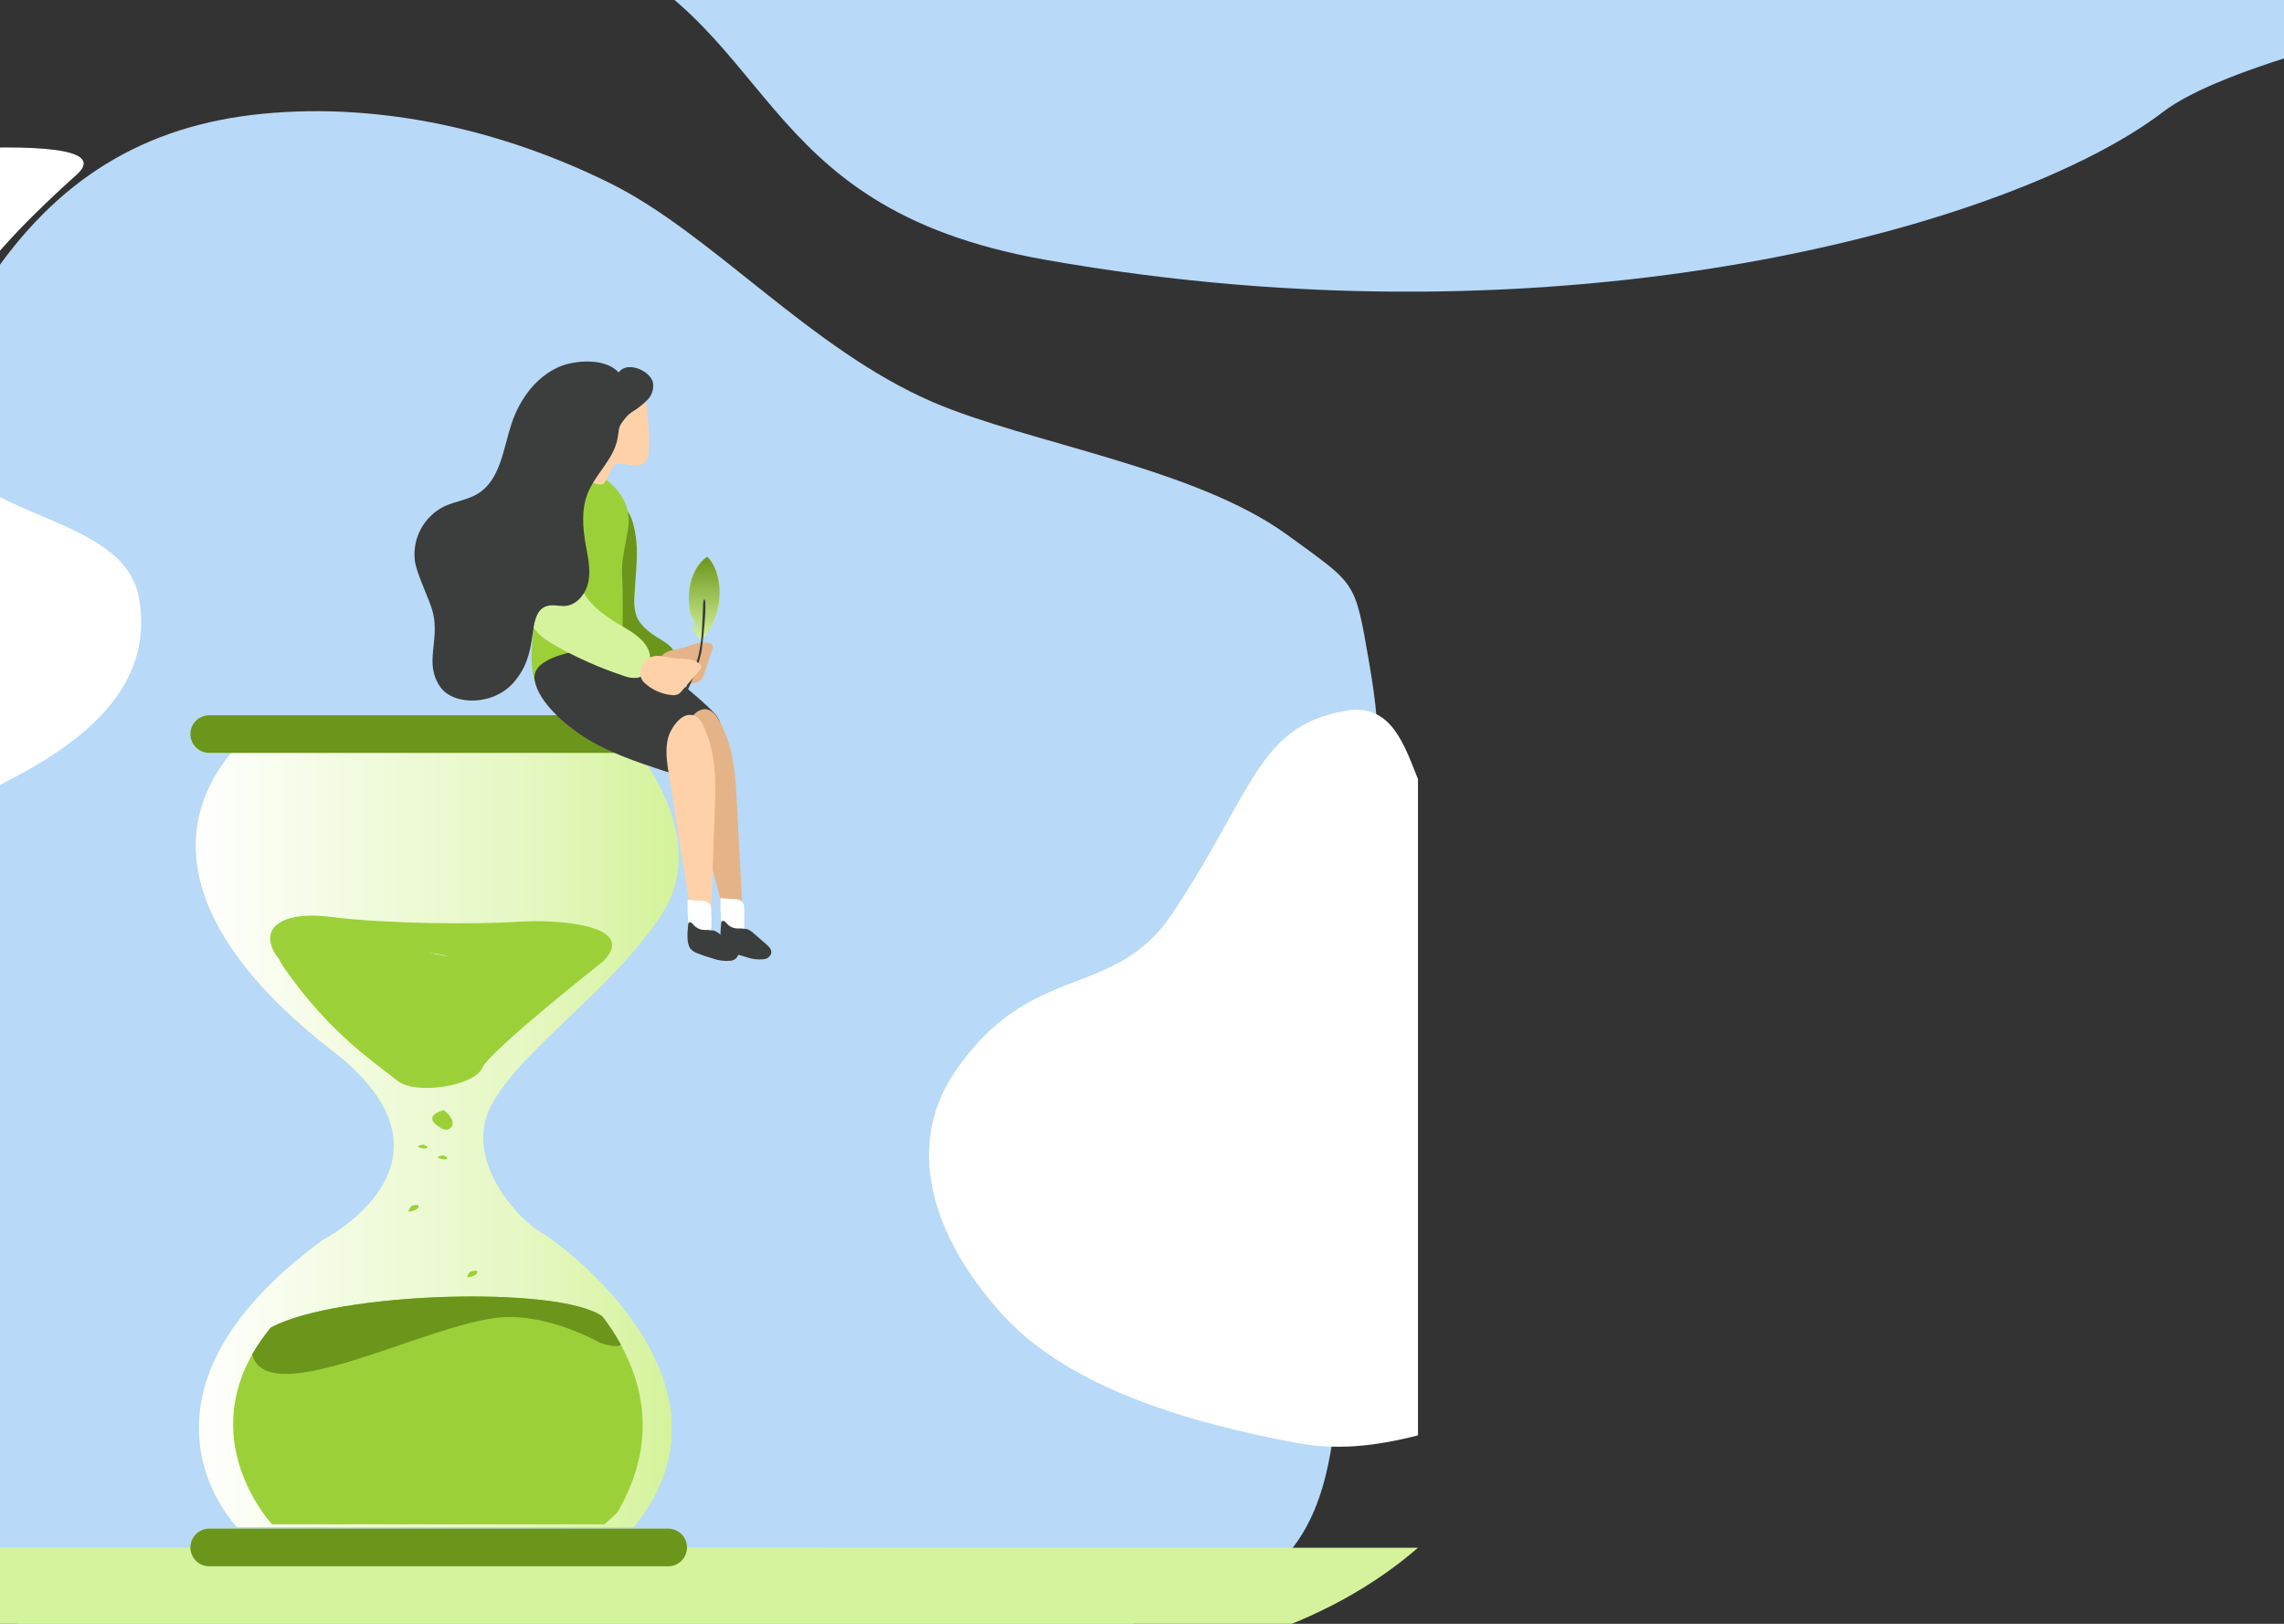 <svg width="1440" height="1024" viewBox="0 0 1440 1024" fill="none" xmlns="http://www.w3.org/2000/svg">
<rect x="0" y="0" width="1440" height="1024" fill="#333333" stroke="none"/>
<g clip-path="url(#clip0)">
<path d="M-125.719 968.002C-110.302 977.328 -92.983 985.829 -74.919 995C-5.978 1030.22 74.398 1034.03 150.278 1036.91L513.639 1050.83C574.846 1053.14 638.34 1055.08 694.691 1031.09C727.187 1016.87 789.271 1006.97 812.057 979.738C848.519 937.128 839.46 870.495 851.691 815.288C871.682 724.968 865.336 631.248 866.852 538.764C867.725 484.897 872.487 471.217 863.263 418.123C854.038 365.028 855.457 369.413 812.057 337.623C753.702 294.91 648.763 279.623 588.263 253.623C511.139 220.479 449.015 147.472 384.904 115.657C317.736 82.373 241.24 64.546 166.209 71.682C90.355 78.947 35.367 113.57 -7.134 177.124C-36.45 220.98 -54.275 271.534 -58.962 324.119C-64.435 385.947 -51.536 448.753 -60.684 510.194C-78.671 630.578 -177.958 728.369 -188.982 849.602C-194.763 912.898 -166.755 943.245 -125.719 968.002Z" fill="#B8D9F7"/>
<path d="M-229 976C-209.857 984.425 -196.148 998.277 -173.719 1006.56C-88.12 1038.38 19.471 1035.65 113.684 1038.26L564.843 1050.83C640.839 1052.92 719.675 1054.67 789.641 1033C829.989 1020.15 865.708 1000.65 894 976.047L-229 976Z" fill="#D5F39C
"/>
<path d="M401.462 344.732C401.882 355.274 400.436 365.723 399.97 376.335C399.61 380.259 399.998 384.216 401.112 387.996C403.724 395.273 410.811 399.821 417.433 403.833C421.63 406.375 426.409 410.013 425.826 414.911C425.423 416.757 424.433 418.423 423.003 419.659C421.574 420.895 419.784 421.635 417.899 421.768C414.12 421.937 410.355 421.201 406.918 419.622C399.883 417.333 393.436 413.528 388.032 408.474C377.471 397.489 377.121 380.486 377.914 365.256C378.59 352.475 379.686 338.435 386.167 327.053C396.612 308.862 401.089 335.613 401.462 344.732Z" fill="#D5F39C
"/>
<path d="M401.462 344.732C401.882 355.274 400.436 365.723 399.97 376.335C399.61 380.259 399.998 384.216 401.112 387.996C403.724 395.273 410.811 399.821 417.433 403.833C421.63 406.375 426.409 410.013 425.826 414.911C425.423 416.757 424.433 418.423 423.003 419.659C421.574 420.895 419.784 421.635 417.899 421.768C414.12 421.937 410.355 421.201 406.918 419.622C399.883 417.333 393.436 413.528 388.032 408.474C377.471 397.489 377.121 380.486 377.914 365.256C378.59 352.475 379.686 338.435 386.167 327.053C396.612 308.862 401.089 335.613 401.462 344.732Z" fill="#6B951B
"/>
<path d="M436.212 393.704C436.566 397.154 439.976 401.702 441.993 403.65C458.699 386.169 455.277 359.684 445.831 351.057C434.613 358.988 432.551 375.763 435.499 387.375L440.369 397.111L436.212 393.704Z" fill="#D5F39C
"/>
<path d="M436.212 393.704C436.566 397.154 439.976 401.702 441.993 403.65C458.699 386.169 455.277 359.684 445.831 351.057C434.613 358.988 432.551 375.763 435.499 387.375L440.369 397.111L436.212 393.704Z" fill="url(#paint0_linear)"/>
<path d="M432.611 407.937C437.437 406.258 442.567 403.972 447.393 405.605C447.854 405.708 448.283 405.921 448.644 406.226C449.006 406.53 449.288 406.917 449.468 407.354C449.569 407.996 449.48 408.652 449.211 409.243L443.616 425.826C443.363 426.651 442.994 427.437 442.52 428.158C441.409 429.425 439.908 430.287 438.253 430.607C432.178 432.286 425.726 431.984 419.834 429.744C413.726 427.412 413.19 419.902 416.43 414.631C419.671 409.36 427.015 409.873 432.611 407.937Z" fill="#E4B387"/>
<path d="M443.989 377.967C443.116 378.437 443.305 382.226 443.116 385.66C442.533 396.252 442.684 402.62 440.515 412.625C438.347 422.631 431.679 431.494 430.443 441.709C435.363 431.634 439.769 422.071 442.264 411.016C442.707 408.287 446.391 377.967 443.989 377.967Z" fill="#3B3E3C"/>
<path d="M401.858 473.708C401.858 473.708 448.162 529.03 417.293 576.445C386.424 623.861 331.656 659.125 310.813 694.996C289.969 730.867 327.786 769.769 340.912 777.046C354.039 784.323 473.622 872.507 399.55 963.07H149.542C149.542 963.07 68.522 881.02 203.563 781.92C203.563 781.92 300.018 732.686 209.741 662.764C119.465 592.842 103.261 526.278 146.068 474.314L401.858 473.708Z" fill="#D5F39C
"/>
<path d="M401.858 473.708C401.858 473.708 448.162 529.03 417.293 576.445C386.424 623.861 331.656 659.125 310.813 694.996C289.969 730.867 327.786 769.769 340.912 777.046C354.039 784.323 473.622 872.507 399.55 963.07H149.542C149.542 963.07 68.522 881.02 203.563 781.92C203.563 781.92 300.018 732.686 209.741 662.764C119.465 592.842 103.261 526.278 146.068 474.314L401.858 473.708Z" fill="url(#paint1_linear)"/>
<path d="M131.892 451.062H421.28C427.821 451.062 433.124 456.366 433.124 462.91V462.933C433.124 469.476 427.821 474.781 421.28 474.781H131.892C125.351 474.781 120.048 469.476 120.048 462.933V462.91C120.048 456.366 125.351 451.062 131.892 451.062Z" fill="#D5F39C
"/>
<path d="M131.892 964.003H421.28C427.821 964.003 433.124 969.307 433.124 975.851V975.874C433.124 982.417 427.821 987.722 421.28 987.722H131.892C125.351 987.722 120.048 982.417 120.048 975.874V975.851C120.048 969.307 125.351 964.003 131.892 964.003Z" fill="#D5F39C
"/>
<path d="M131.892 451.062H421.28C427.821 451.062 433.124 456.366 433.124 462.91V462.933C433.124 469.476 427.821 474.781 421.28 474.781H131.892C125.351 474.781 120.048 469.476 120.048 462.933V462.91C120.048 456.366 125.351 451.062 131.892 451.062Z" fill="#6B951B
"/>
<path d="M131.892 964.003H421.28C427.821 964.003 433.124 969.307 433.124 975.851V975.874C433.124 982.417 427.821 987.722 421.28 987.722H131.892C125.351 987.722 120.048 982.417 120.048 975.874V975.851C120.048 969.307 125.351 964.003 131.892 964.003Z" fill="#6B951B
"/>
<path d="M170.642 837.103C213.006 814.479 353.176 810.724 379.779 830.106C354.948 797.22 320.838 777.862 320.838 777.862C287.264 756.872 249.074 775.11 249.074 775.11C249.074 775.11 200.509 799.972 170.642 837.103Z" fill="url(#paint2_linear)"/>
<path d="M171.528 961.25H381.038L389.128 953.974C413.05 913.019 407.174 876.845 391.46 848.064C388.015 841.84 384.119 835.877 379.802 830.222C353.2 810.724 213.029 814.479 170.666 837.219C166.33 842.572 162.431 848.266 159.008 854.245C156.745 858.196 154.766 862.303 153.086 866.536C132.196 919.316 171.528 961.25 171.528 961.25Z" fill="#9CD039"/>
<path d="M158.938 854.128C168.941 890.559 268.683 834.98 315.15 830.805C345.832 828.076 378.24 846.758 378.24 846.758C378.24 846.758 388.709 850.56 391.507 848.018C388.062 841.793 384.165 835.83 379.849 830.176C353.247 810.678 213.076 814.433 170.713 837.172C166.339 842.499 162.402 848.169 158.938 854.128Z" fill="#6B951B
"/>
<path d="M380.268 606.229C380.268 606.229 308.504 662.764 303.865 673.702C299.225 684.641 261.897 691.031 250.24 681.305C238.582 671.58 208.972 653.038 179.642 611.08C150.311 569.122 246.766 596.503 279.174 602.59C311.582 608.678 367.142 569.145 380.268 606.229Z" fill="#9CD039
"/>
<path d="M380.269 606.229C380.269 606.229 352.477 624.467 327.786 618.987C303.096 613.506 286.892 597.716 252.945 600.748C218.998 603.78 185.051 618.38 174.233 602.591C163.415 586.801 175.002 573.997 208.972 578.265C242.942 582.533 299.249 583.116 326.247 581.297C353.246 579.478 402.628 583.746 380.269 606.229Z" fill="#9CD039
"/>
<path d="M380.269 606.229C380.269 606.229 352.477 624.467 327.786 618.987C303.096 613.506 286.892 597.716 252.945 600.748C218.998 603.78 185.051 618.38 174.233 602.591C163.415 586.801 175.002 573.997 208.972 578.265C242.942 582.533 299.249 583.116 326.247 581.297C353.246 579.478 402.628 583.746 380.269 606.229Z" fill="url(#paint3_linear)"/>
<path d="M279.92 700.267C281.893 701.564 283.499 703.347 284.583 705.444C284.973 706.089 285.224 706.807 285.321 707.554C285.417 708.301 285.356 709.06 285.143 709.783C284.813 710.575 284.251 711.248 283.531 711.715C282.811 712.181 281.967 712.418 281.109 712.395C279.646 712.255 278.253 711.696 277.099 710.785C274.767 709.269 272.203 707.334 272.553 704.978C272.902 702.622 276.539 700.943 279.664 700.01" fill="#9CD039"/>
<path d="M266.911 721.841C267.696 722.041 268.434 722.398 269.079 722.89C269.405 723.17 269.592 723.473 269.335 723.776C268.807 724.172 268.152 724.363 267.493 724.313C266.869 724.275 266.251 724.166 265.652 723.986C264.579 723.66 263.32 723.263 263.577 722.797C263.833 722.33 265.395 721.981 266.817 721.794" fill="#9CD039"/>
<path d="M279.454 728.674C280.24 728.875 280.977 729.232 281.622 729.724C281.949 730.004 282.112 730.33 281.879 730.61C281.35 731.006 280.695 731.197 280.037 731.146C279.411 731.121 278.792 731.011 278.195 730.82C277.122 730.517 275.863 730.12 276.097 729.63C276.33 729.141 277.938 728.814 279.361 728.628" fill="#9CD039"/>
<path d="M259.519 760.51C260.53 760.079 261.615 759.85 262.713 759.834C263.32 759.834 263.856 759.974 263.996 760.417C263.981 760.783 263.881 761.141 263.703 761.461C263.525 761.781 263.273 762.054 262.97 762.259C262.362 762.72 261.685 763.082 260.965 763.332C259.636 763.845 258.144 764.358 257.701 763.822C257.258 763.286 258.353 761.746 259.403 760.51" fill="#9CD039"/>
<path d="M296.544 801.978C297.547 801.55 298.624 801.32 299.715 801.302C300.344 801.302 300.881 801.465 300.997 801.885C301.114 802.305 300.764 803.098 299.995 803.727C299.382 804.194 298.697 804.557 297.966 804.8C296.661 805.313 295.145 805.826 294.726 805.29C294.306 804.754 295.378 803.214 296.404 801.978" fill="#9CD039"/>
<path d="M396.333 330.179C396.687 323.977 395.053 317.825 391.67 312.617C388.289 307.452 383.766 303.135 378.45 299.999C375.548 297.905 372.023 296.853 368.448 297.014C365.487 297.387 355.228 286.238 352.827 288.011C346.066 293.025 347.418 311.567 341.682 317.748C340.178 326.039 339.243 334.424 338.884 342.843L335.457 406.421C334.898 416.94 334.618 428.392 340.913 436.741C356.766 430.98 372.192 424.106 387.077 416.17C388.793 415.557 390.242 414.365 391.174 412.798C392.106 411.231 392.463 409.389 392.183 407.588C392.812 391.775 392.812 375.915 392.183 360.102C391.903 351.612 395.633 338.668 396.333 330.179Z" fill="#9CD039"/>
<path d="M396.333 330.179C396.687 323.977 395.053 317.825 391.67 312.617C388.289 307.452 383.766 303.135 378.45 299.999C375.548 297.905 372.023 296.853 368.448 297.014C365.487 297.387 355.228 286.238 352.827 288.011C346.066 293.025 347.418 311.567 341.682 317.748C340.178 326.039 339.243 334.424 338.884 342.843L335.457 406.421C334.898 416.94 334.618 428.392 340.913 436.741C356.766 430.98 372.192 424.106 387.077 416.17C388.793 415.557 390.242 414.365 391.174 412.798C392.106 411.231 392.463 409.389 392.183 407.588C392.812 391.775 392.812 375.915 392.183 360.102C391.903 351.612 395.633 338.668 396.333 330.179Z" fill="url(#paint4_linear)"/>
<path d="M409.063 282.437V284.256C409.125 286.541 408.499 288.792 407.267 290.716C404.936 293.608 400.692 293.725 397.079 293.189C394.262 292.473 391.339 292.276 388.452 292.606C385.584 293.235 382.413 304.99 379.662 305.456C374.649 306.319 364.018 300.162 360.567 297.06C360.217 296.757 364.228 287.731 364.088 287.241C363.971 286.766 363.971 286.27 364.088 285.795L369.683 259.767C370.202 256.063 371.549 252.523 373.624 249.411C375.275 247.399 377.375 245.802 379.755 244.747C387.659 241.132 399.247 242.415 405.029 249.598C408.083 253.4 408.037 260 408.526 264.665C409.15 270.567 409.33 276.508 409.063 282.437Z" fill="#FFD1A9"/>
<path d="M367.841 464.472C383.276 474.431 400.902 480.308 418.319 486.069C422.609 487.492 427.645 488.845 431.445 486.559C433.593 485.049 435.293 482.986 436.365 480.588C443.219 467.574 460.356 463.702 451.939 451.645C448.372 446.513 428.158 429.698 423.168 425.989C413.283 418.643 402.931 411.086 390.783 409.057C385.078 408.229 379.283 408.229 373.577 409.057C362.549 410.386 334.734 414.631 337.065 428.788C339.397 442.945 356.673 457.195 367.841 464.472Z" fill="#3B3E3C"/>
<path d="M363.178 340.721C363.178 350.05 362.199 359.379 365.277 368.148C369.404 379.81 380.175 387.81 390.923 394.107C397.568 398.025 404.773 401.967 408.34 408.777C411.907 415.587 409.389 426.129 401.812 427.435C398.869 427.737 395.897 427.304 393.162 426.176C378.492 421.325 364.321 415.077 350.845 407.518C345.319 404.392 339.723 400.871 336.319 395.53C333.368 390.122 331.769 384.081 331.656 377.921C330.551 364.703 330.943 351.402 332.822 338.272C334.994 327.93 339.04 318.073 344.759 309.188C363.178 284.233 363.178 326.96 363.178 340.721Z" fill="#D5F39C"/>
<path d="M363.178 340.721C363.178 350.05 362.199 359.379 365.277 368.148C369.404 379.81 380.175 387.81 390.923 394.107C397.568 398.025 404.773 401.967 408.34 408.777C411.907 415.587 409.389 426.129 401.812 427.435C398.869 427.737 395.897 427.304 393.162 426.176C378.492 421.325 364.321 415.077 350.845 407.518C345.319 404.392 339.723 400.871 336.319 395.53C333.368 390.122 331.769 384.081 331.656 377.921C330.551 364.703 330.943 351.402 332.822 338.272C334.994 327.93 339.04 318.073 344.759 309.188C363.178 284.233 363.178 326.96 363.178 340.721Z" fill="url(#paint5_linear)"/>
<path d="M464.529 505.544L468.516 581.88C459.19 581.297 454.947 570.475 452.708 561.542C446.367 536.198 440.017 510.854 433.66 485.509C431.795 478 429.883 470.186 431.328 462.583C432.354 457.195 437.204 447.843 443.662 447.26C450.54 446.653 454.154 455.493 456.532 460.81C462.757 474.781 463.76 490.524 464.529 505.544Z" fill="#E4B387"/>
<path d="M450.657 510.698L447.952 587.081C438.836 585.681 435.455 574.533 433.963 565.437C429.86 539.642 425.749 513.839 421.63 488.028C420.417 480.378 419.298 472.449 421.303 464.985C422.795 459.714 428.438 450.828 434.919 450.805C441.914 450.805 444.642 459.901 446.577 465.428C451.566 479.819 451.193 495.771 450.657 510.698Z" fill="#FFD1A9"/>
<path d="M454.527 566.37L463.2 567C464.1 566.947 465 567.08 465.846 567.389C466.692 567.697 467.466 568.176 468.12 568.796C468.829 569.89 469.179 571.178 469.123 572.481C469.356 577.145 469.402 581.81 469.123 586.288C469.169 586.472 469.169 586.664 469.123 586.848C468.99 587.005 468.82 587.126 468.629 587.199C468.437 587.272 468.23 587.296 468.027 587.267C464.71 587.239 461.453 586.373 458.561 584.748C457.331 584.173 456.271 583.289 455.483 582.183C454.768 580.851 454.407 579.357 454.434 577.845C454.201 573.95 454.108 570.032 454.247 566.183L454.527 566.37Z" fill="#fff"/>
<path d="M454.714 582.066C454.732 581.738 454.828 581.418 454.994 581.133C455.213 580.905 455.504 580.76 455.819 580.721C456.133 580.683 456.451 580.755 456.719 580.924C457.236 581.293 457.693 581.742 458.071 582.253C459.569 584.022 461.672 585.169 463.97 585.472C466.309 585.417 468.649 585.557 470.964 585.891C472.635 586.544 474.151 587.537 475.418 588.807L482.972 595.337C484.744 596.853 486.679 598.836 486.259 601.144C485.93 602.155 485.313 603.049 484.485 603.715C483.658 604.382 482.654 604.793 481.596 604.899C477.777 605.317 473.913 604.838 470.311 603.5C466.952 602.6 463.65 601.494 460.426 600.188C458.734 599.584 457.225 598.556 456.043 597.203C453.455 593.728 454.317 586.148 454.714 582.066Z" fill="#3B3E3C"/>
<path d="M433.707 567.396L442.45 568.073C443.353 568.022 444.256 568.156 445.105 568.464C445.955 568.773 446.733 569.251 447.393 569.868C448.081 570.971 448.422 572.255 448.372 573.553C448.629 578.218 448.652 582.883 448.489 587.361C448.486 587.56 448.446 587.758 448.372 587.944C448.241 588.095 448.074 588.21 447.887 588.279C447.699 588.349 447.497 588.369 447.3 588.34C443.973 588.326 440.706 587.459 437.81 585.821C436.581 585.256 435.52 584.379 434.733 583.279C434.045 581.937 433.693 580.449 433.707 578.941C433.443 575.023 433.373 571.136 433.497 567.28L433.707 567.396Z" fill="#fff"/>
<path d="M433.893 583.023C433.896 582.687 433.984 582.358 434.15 582.066C434.374 581.836 434.671 581.691 434.99 581.657C435.31 581.623 435.631 581.702 435.898 581.88C436.414 582.244 436.864 582.693 437.227 583.209C438.729 584.969 440.832 586.108 443.126 586.404C445.466 586.368 447.804 586.516 450.121 586.848C451.797 587.491 453.321 588.476 454.597 589.74L462.151 596.27C463.9 597.809 465.835 599.792 465.439 602.077C465.107 603.087 464.49 603.978 463.662 604.645C462.835 605.311 461.832 605.724 460.776 605.832C456.949 606.263 453.074 605.784 449.468 604.433C446.106 603.54 442.804 602.434 439.582 601.121C437.896 600.519 436.394 599.491 435.222 598.136C432.634 594.661 433.497 587.151 433.893 583.023Z" fill="#3B3E3C"/>
<path d="M426.293 415.167C431.375 415.424 436.994 415.167 440.865 418.526C441.249 418.784 441.567 419.13 441.79 419.536C442.013 419.942 442.136 420.395 442.147 420.858C442.006 421.49 441.681 422.066 441.214 422.514L429.813 435.785C429.269 436.497 428.616 437.119 427.878 437.627C426.377 438.371 424.673 438.6 423.028 438.28C416.76 437.579 410.884 434.88 406.265 430.584C401.602 426.129 403.77 418.922 408.76 415.307C413.749 411.692 420.371 414.864 426.293 415.167Z" fill="#FFD1A9"/>
<path d="M352.198 231.461C337.545 238.018 327.352 252.283 322.393 267.542C317.228 283.416 315.412 302.742 301.148 311.41C294.733 315.322 286.899 316.147 280.105 319.326C273.818 322.427 268.654 327.412 265.334 333.587C262.014 339.762 260.702 346.82 261.582 353.777C262.913 362.92 270.88 377.655 273.019 386.64C277.236 404.36 267.139 418.545 277.703 433.365C286.073 445.071 312 445.5 325 429C330.871 421.548 334 414.5 336 398.5C337.25 388.5 339.739 382.856 346.399 381.847C349.711 381.361 353.102 382.379 356.372 382.13C364.055 381.506 369.663 373.998 371.044 366.405C372.425 358.812 370.634 351.039 369.258 343.468C367.361 332.768 366.517 321.406 370.417 311.331C375.296 298.965 386.97 289.592 389.355 276.514C390.756 268.766 389.355 269.596 394.999 262.697C399.5 257.197 395.311 241.349 390.439 235.365C382.337 225.491 362.351 226.94 352.198 231.461Z" fill="#3B3E3C"/>
<path d="M411.604 240.969C411.982 242.929 411.885 244.951 411.321 246.867C410.757 248.782 409.743 250.534 408.363 251.977C405.561 254.832 402.431 257.345 399.037 259.464C395.654 261.604 392.857 264.554 390.9 268.046C390.699 268.636 390.364 269.171 389.921 269.609C389.692 269.809 389.398 269.92 389.093 269.92C388.789 269.92 388.495 269.809 388.266 269.609C388.04 269.298 387.926 268.92 387.939 268.536C387.473 262.006 388.662 255.499 388.662 248.968C388.662 244.537 387.333 238.893 389.991 234.975C395.097 227.395 409.552 233.482 411.604 240.969Z" fill="#3B3E3C"/>
<path fill-rule="evenodd" clip-rule="evenodd" d="M942.504 549.085C1013.26 568.228 1106.52 542.033 1151.3 590.342C1196.56 639.171 1112.16 682.769 1115.69 735.931C1119.04 786.255 1204.89 848.282 1170.93 885.594C1137.25 922.586 1042.74 882.258 978.477 886.661C921.347 890.575 877.106 921.161 816.922 909.849C749.736 897.221 674.878 875.445 632.879 829.904C591.27 784.786 568.345 726.107 601.701 676.476C649.771 604.954 702.303 631.711 739.341 575.778C790.857 497.98 793.165 458.106 847.763 448.339C901.959 438.644 882.835 532.942 942.504 549.085Z" fill="#fff"/>
<path fill-rule="evenodd" clip-rule="evenodd" d="M-197.893 108.322C-133.905 102.575 86.428 75.91 48.362 110.112C-25.145 176.156 -55.174 222.746 -36.959 277.124C-19.717 328.599 78.438 323.31 87.696 377.422C103.492 469.754 -28.431 503.818 -80.276 531.852C-126.365 556.775 -144.899 521.76 -197.893 531.852C-257.051 543.119 -324.824 538.499 -372.635 506.121C-420.003 474.043 -440.034 418.144 -442.899 365.934C-445.375 320.819 -401.488 286.409 -387.074 243.023C-371.88 197.29 -398.933 136.365 -356.62 106.237C-314.619 76.332 -251.849 113.168 -197.893 108.322Z" fill="#fff"/>
</g>
<path fill-rule="evenodd" clip-rule="evenodd" d="M640.261 -595.016C766.173 -588.413 896.383 -585.82 997.679 -545.374C1097.17 -505.651 1162.76 -443.671 1187.05 -376.692C1209.49 -314.835 1851.95 -161.272 1826.3 -98.992C1797.82 -29.806 1439.51 12.691 1363.61 70.678C1270.45 141.858 987.807 222.335 658.403 163.71C469.804 130.144 492.897 13.036 361.02 -38.099C233.449 -87.565 16.577 -49.458 -72.961 -119.875C-163.475 -191.06 -121.293 -293.387 -71.096 -377.937C-21.553 -461.385 64.495 -544.295 204.358 -586.976C336.322 -627.247 492.471 -602.766 640.261 -595.016Z" fill="#B8D9F7
"/>
<defs>
<linearGradient id="paint0_linear" x1="444.004" y1="351.057" x2="444.004" y2="403.65" gradientUnits="userSpaceOnUse">
<stop stop-color="#6B951B
"/>
<stop offset="1" stop-color="#D5F39C
"/>
</linearGradient>
<linearGradient id="paint1_linear" x1="427.901" y1="718.389" x2="123.452" y2="718.389" gradientUnits="userSpaceOnUse">
<stop offset="0.02" stop-color="white" stop-opacity="0"/>
<stop offset="0.32" stop-color="white" stop-opacity="0.39"/>
<stop offset="0.68" stop-color="white" stop-opacity="0.68"/>
<stop offset="1" stop-color="white"/>
</linearGradient>
<linearGradient id="paint2_linear" x1="-56957.1" y1="19892.6" x2="-56793" y2="22356.7" gradientUnits="userSpaceOnUse">
<stop offset="0.02" stop-color="white" stop-opacity="0"/>
<stop offset="0.32" stop-color="white" stop-opacity="0.39"/>
<stop offset="0.68" stop-color="white" stop-opacity="0.68"/>
<stop offset="1" stop-color="white"/>
</linearGradient>
<linearGradient id="paint3_linear" x1="-57381.3" y1="9682.99" x2="-57371.5" y2="8156.24" gradientUnits="userSpaceOnUse">
<stop offset="0.01"/>
<stop offset="0.13" stop-opacity="0.69"/>
<stop offset="1" stop-opacity="0"/>
</linearGradient>
<linearGradient id="paint4_linear" x1="-14836.2" y1="15232.1" x2="-12129.6" y2="15273.9" gradientUnits="userSpaceOnUse">
<stop offset="0.01"/>
<stop offset="0.13" stop-opacity="0.69"/>
<stop offset="1" stop-opacity="0"/>
</linearGradient>
<linearGradient id="paint5_linear" x1="-20373.9" y1="13370.3" x2="-15719.2" y2="13222.9" gradientUnits="userSpaceOnUse">
<stop offset="0.01"/>
<stop offset="0.13" stop-opacity="0.69"/>
<stop offset="1" stop-opacity="0"/>
</linearGradient>
<clipPath id="clip0">
<rect width="1123" height="982" transform="matrix(-1 0 0 1 894 70)" fill="white"/>
</clipPath>
</defs>
</svg>
